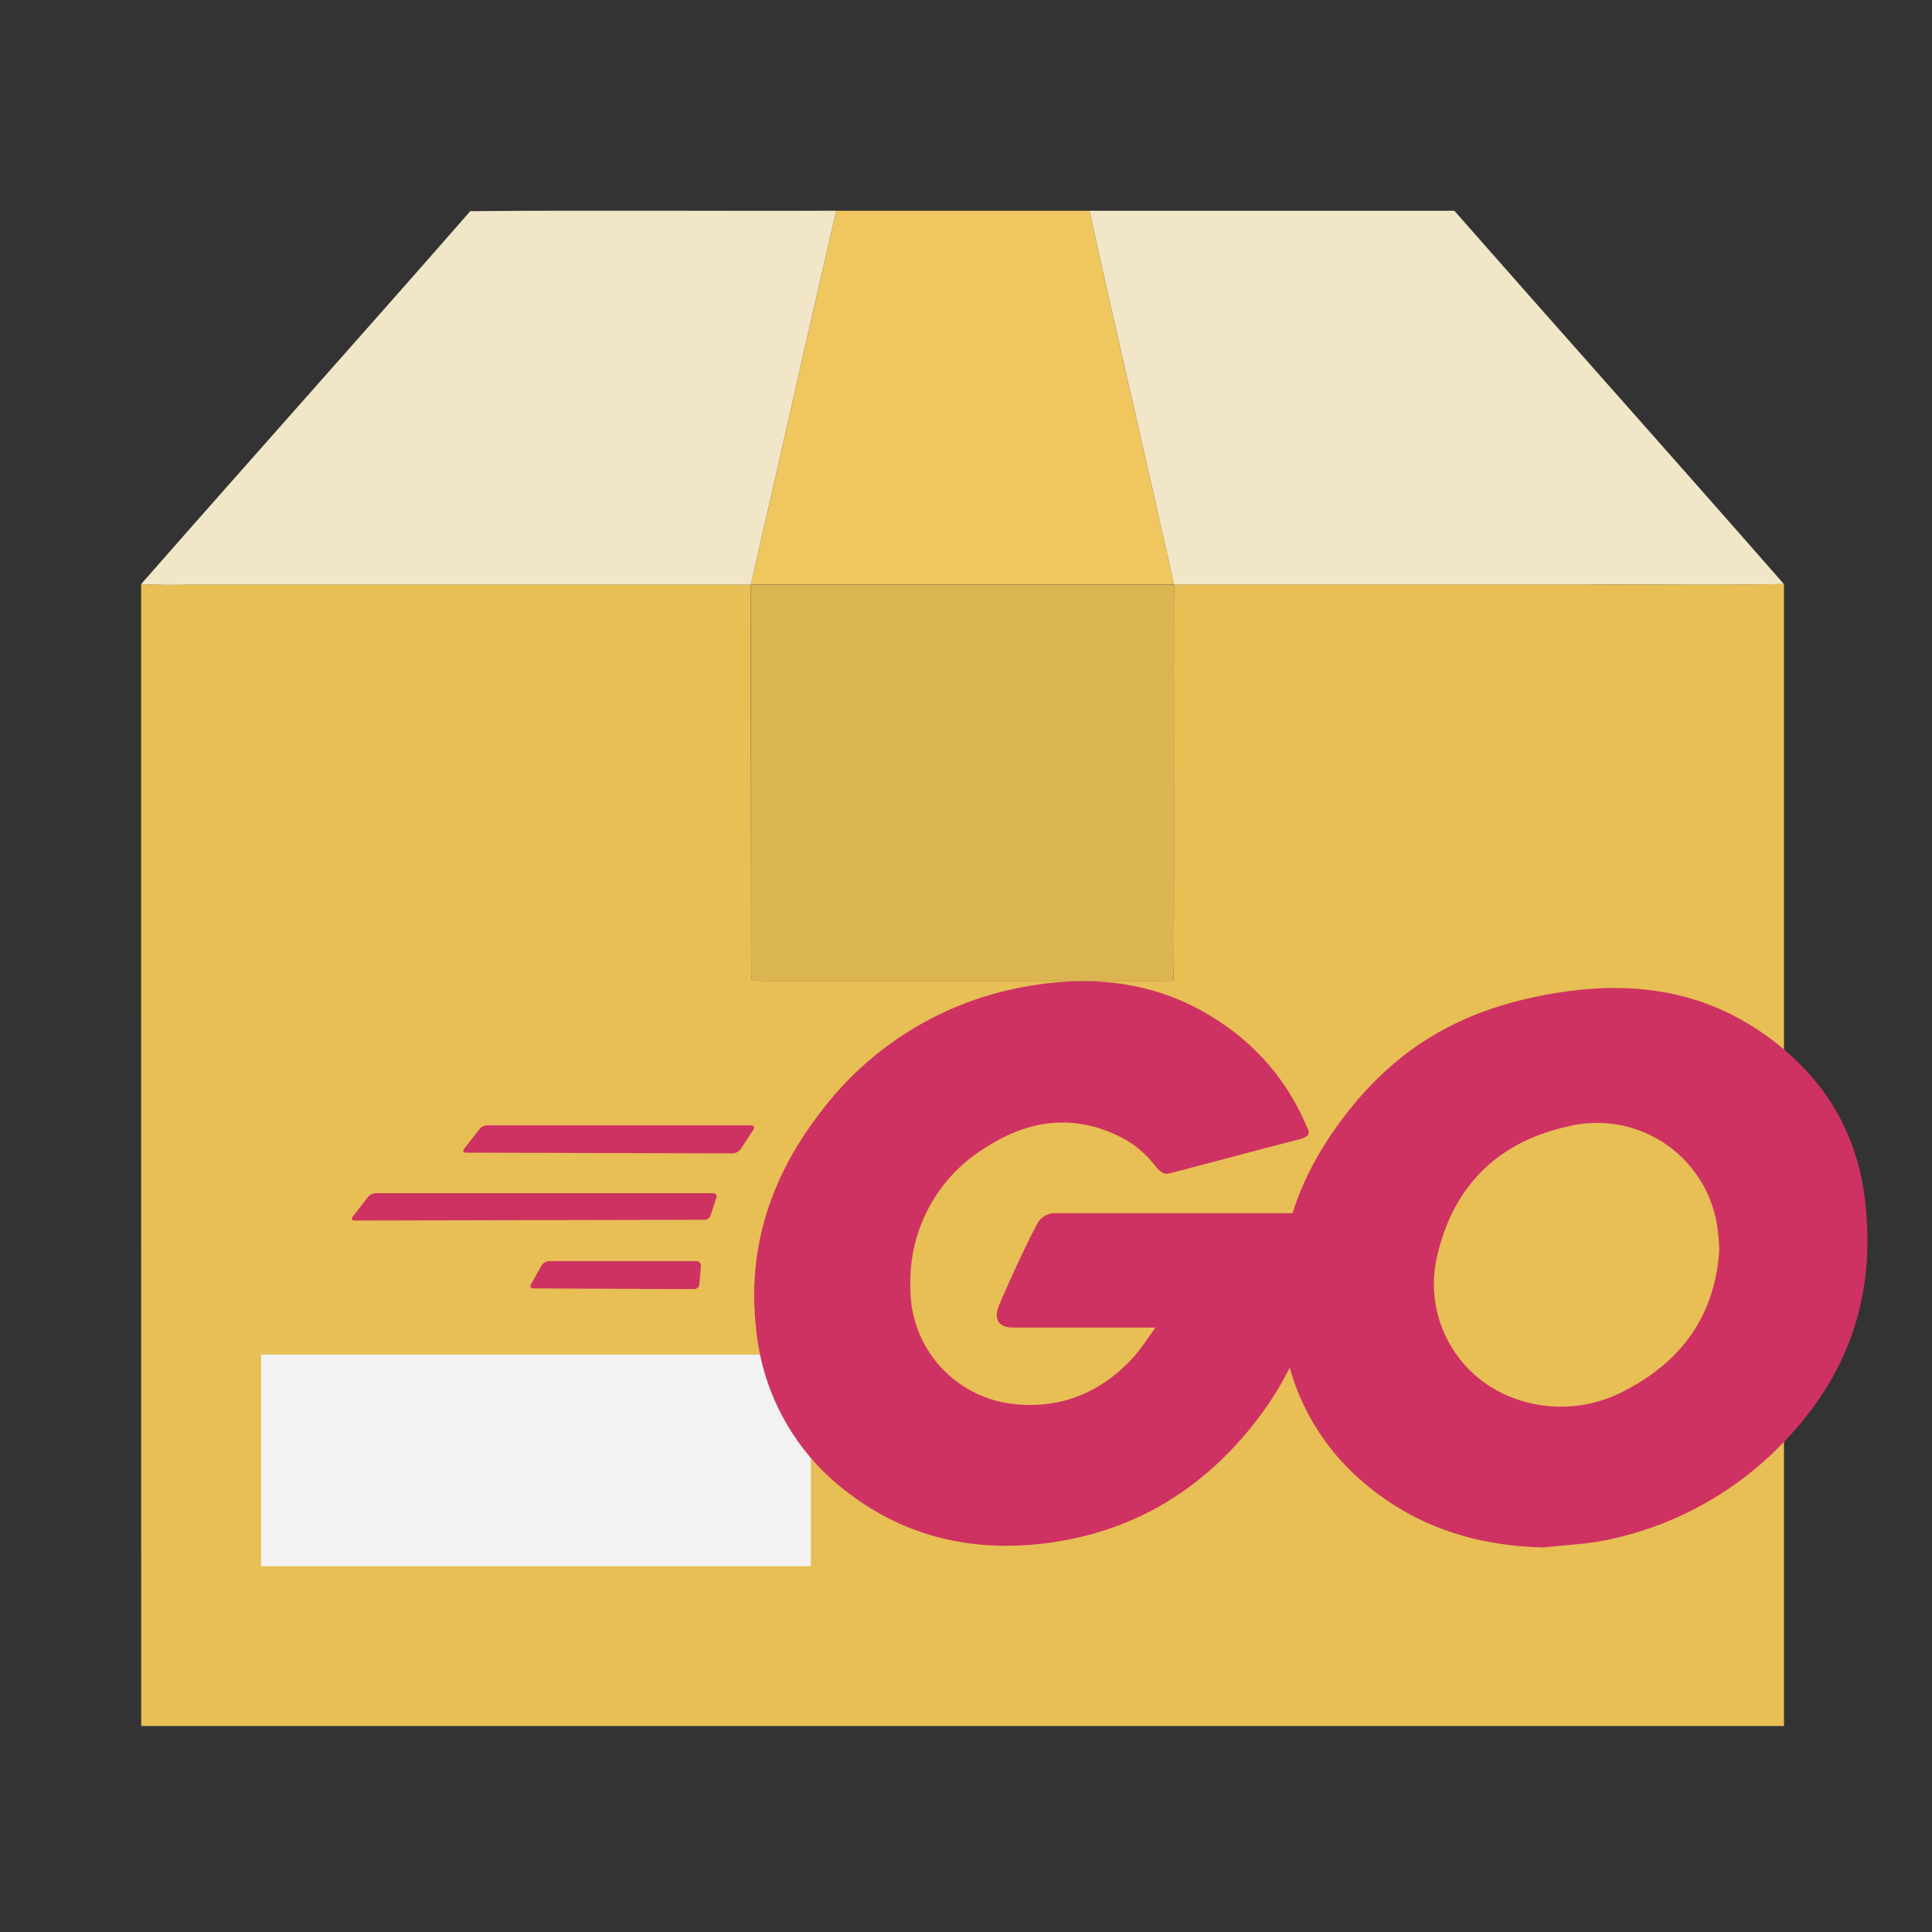 <svg width="254.5px" height="254.5px" viewBox="0 -14.75 254.5 254.5" xmlns="http://www.w3.org/2000/svg"><rect x="0" y="-14.75" width="254.5" height="254.5" fill="#333333" stroke="none"/><title>file_type_go_package</title><path d="M61.949,13.068c16.06-.147,32.143,0,48.211-.062-3.81,16.408-7.466,32.862-11.261,49.277H25.548c-2.319,0-4.637.077-6.956-.093C33,45.775,47.566,29.5,61.949,13.068Z" style="fill:#f2e6c9"/><path d="M143.509,13.014h48.072c14.437,16.431,29.013,32.723,43.411,49.177-9.274.193-18.549,0-27.823.085H154.654C151.006,45.837,147.111,29.46,143.509,13.014Z" style="fill:#f2e6c9"/><path d="M110.16,13.014h33.349c3.6,16.446,7.489,32.823,11.16,49.254H98.9C102.694,45.868,106.35,29.422,110.16,13.014Z" style="fill:#efc75e"/><path d="M18.592,62.183c2.319.17,4.637.085,6.956.093H98.9q0,26.026.054,52.052a18.857,18.857,0,0,0,1.979.139h52.114a14.693,14.693,0,0,0,1.546-.108c.147-17.366,0-34.732.07-52.1h52.516c9.274-.046,18.549.108,27.823-.085V212.62H18.6Q18.592,137.405,18.592,62.183Z" style="fill:#e7bf55"/><path d="M98.9,62.291h55.769c-.062,17.366.085,34.732-.07,52.1-.518.054-1.036.093-1.546.108H100.94a18.857,18.857,0,0,1-1.971-.131C98.861,96.993,98.969,79.634,98.9,62.291Z" style="fill:#dbb551"/><rect x="34.389" y="163.682" width="72.417" height="27.885" style="fill:#f2f2f2"/><path d="M61.422,137.085c-.388,0-.487-.194-.291-.487l2.041-2.625a1.393,1.393,0,0,1,1.069-.487h34.7c.388,0,.487.291.291.584L97.582,136.6a1.481,1.481,0,0,1-.972.584Z" style="fill:#ce3262"/><path d="M46.74,146.028c-.388,0-.487-.194-.291-.487l2.041-2.625a1.393,1.393,0,0,1,1.069-.487H93.89a.447.447,0,0,1,.487.584l-.778,2.333a.85.85,0,0,1-.875.584Z" style="fill:#ce3262"/><path d="M70.264,154.971c-.388,0-.487-.291-.291-.584l1.357-2.43a1.289,1.289,0,0,1,.972-.584H91.747c.388,0,.584.291.584.681l-.194,2.333a.731.731,0,0,1-.681.681Z" style="fill:#ce3262"/><path d="M171.163,135.335c-6.124,1.556-10.3,2.722-16.33,4.28-1.462.388-1.556.487-2.819-.972a13.011,13.011,0,0,0-4.569-3.694c-6.124-3.013-12.054-2.138-17.594,1.462a20.671,20.671,0,0,0-9.918,18.469,15.242,15.242,0,0,0,13.123,15.261c6.61.875,12.151-1.462,16.525-6.415.875-1.069,1.653-2.236,2.625-3.6H133.446c-2.041,0-2.528-1.263-1.847-2.916,1.263-3.013,3.6-8.068,4.958-10.6a2.625,2.625,0,0,1,2.43-1.556h35.384c-.194,2.625-.194,5.249-.584,7.874a41.456,41.456,0,0,1-7.967,19.042c-6.995,9.234-16.136,14.97-27.7,16.525-9.526,1.263-18.374-.584-26.148-6.415A30.533,30.533,0,0,1,99.625,160.51c-1.263-10.6,1.847-20.122,8.262-28.481A43.137,43.137,0,0,1,135.1,115.212c9.137-1.653,17.886-.584,25.76,4.763A30.471,30.471,0,0,1,172.14,133.68C172.719,134.558,172.33,135.044,171.163,135.335Z" style="fill:#ce3262"/><path d="M203.338,189.09c-8.846-.194-16.913-2.722-23.719-8.554a30.485,30.485,0,0,1-10.5-18.761c-1.75-10.984,1.263-20.7,7.874-29.356,7.1-9.331,15.651-14.192,27.218-16.233,9.918-1.75,19.247-.778,27.7,4.958,7.68,5.249,12.442,12.345,13.706,21.676,1.653,13.123-2.138,23.816-11.179,32.953a44.542,44.542,0,0,1-23.329,12.442C208.49,188.7,205.866,188.8,203.338,189.09Zm23.135-39.271a27.978,27.978,0,0,0-.291-3.208,16.013,16.013,0,0,0-18.375-13.235q-.734.119-1.454.306c-9.04,2.041-14.873,7.777-17.011,16.913a16.009,16.009,0,0,0,8.943,18.374,17.82,17.82,0,0,0,15.845-.584c7.679-3.985,11.859-10.206,12.348-18.566Z" style="fill:#ce3262"/></svg>